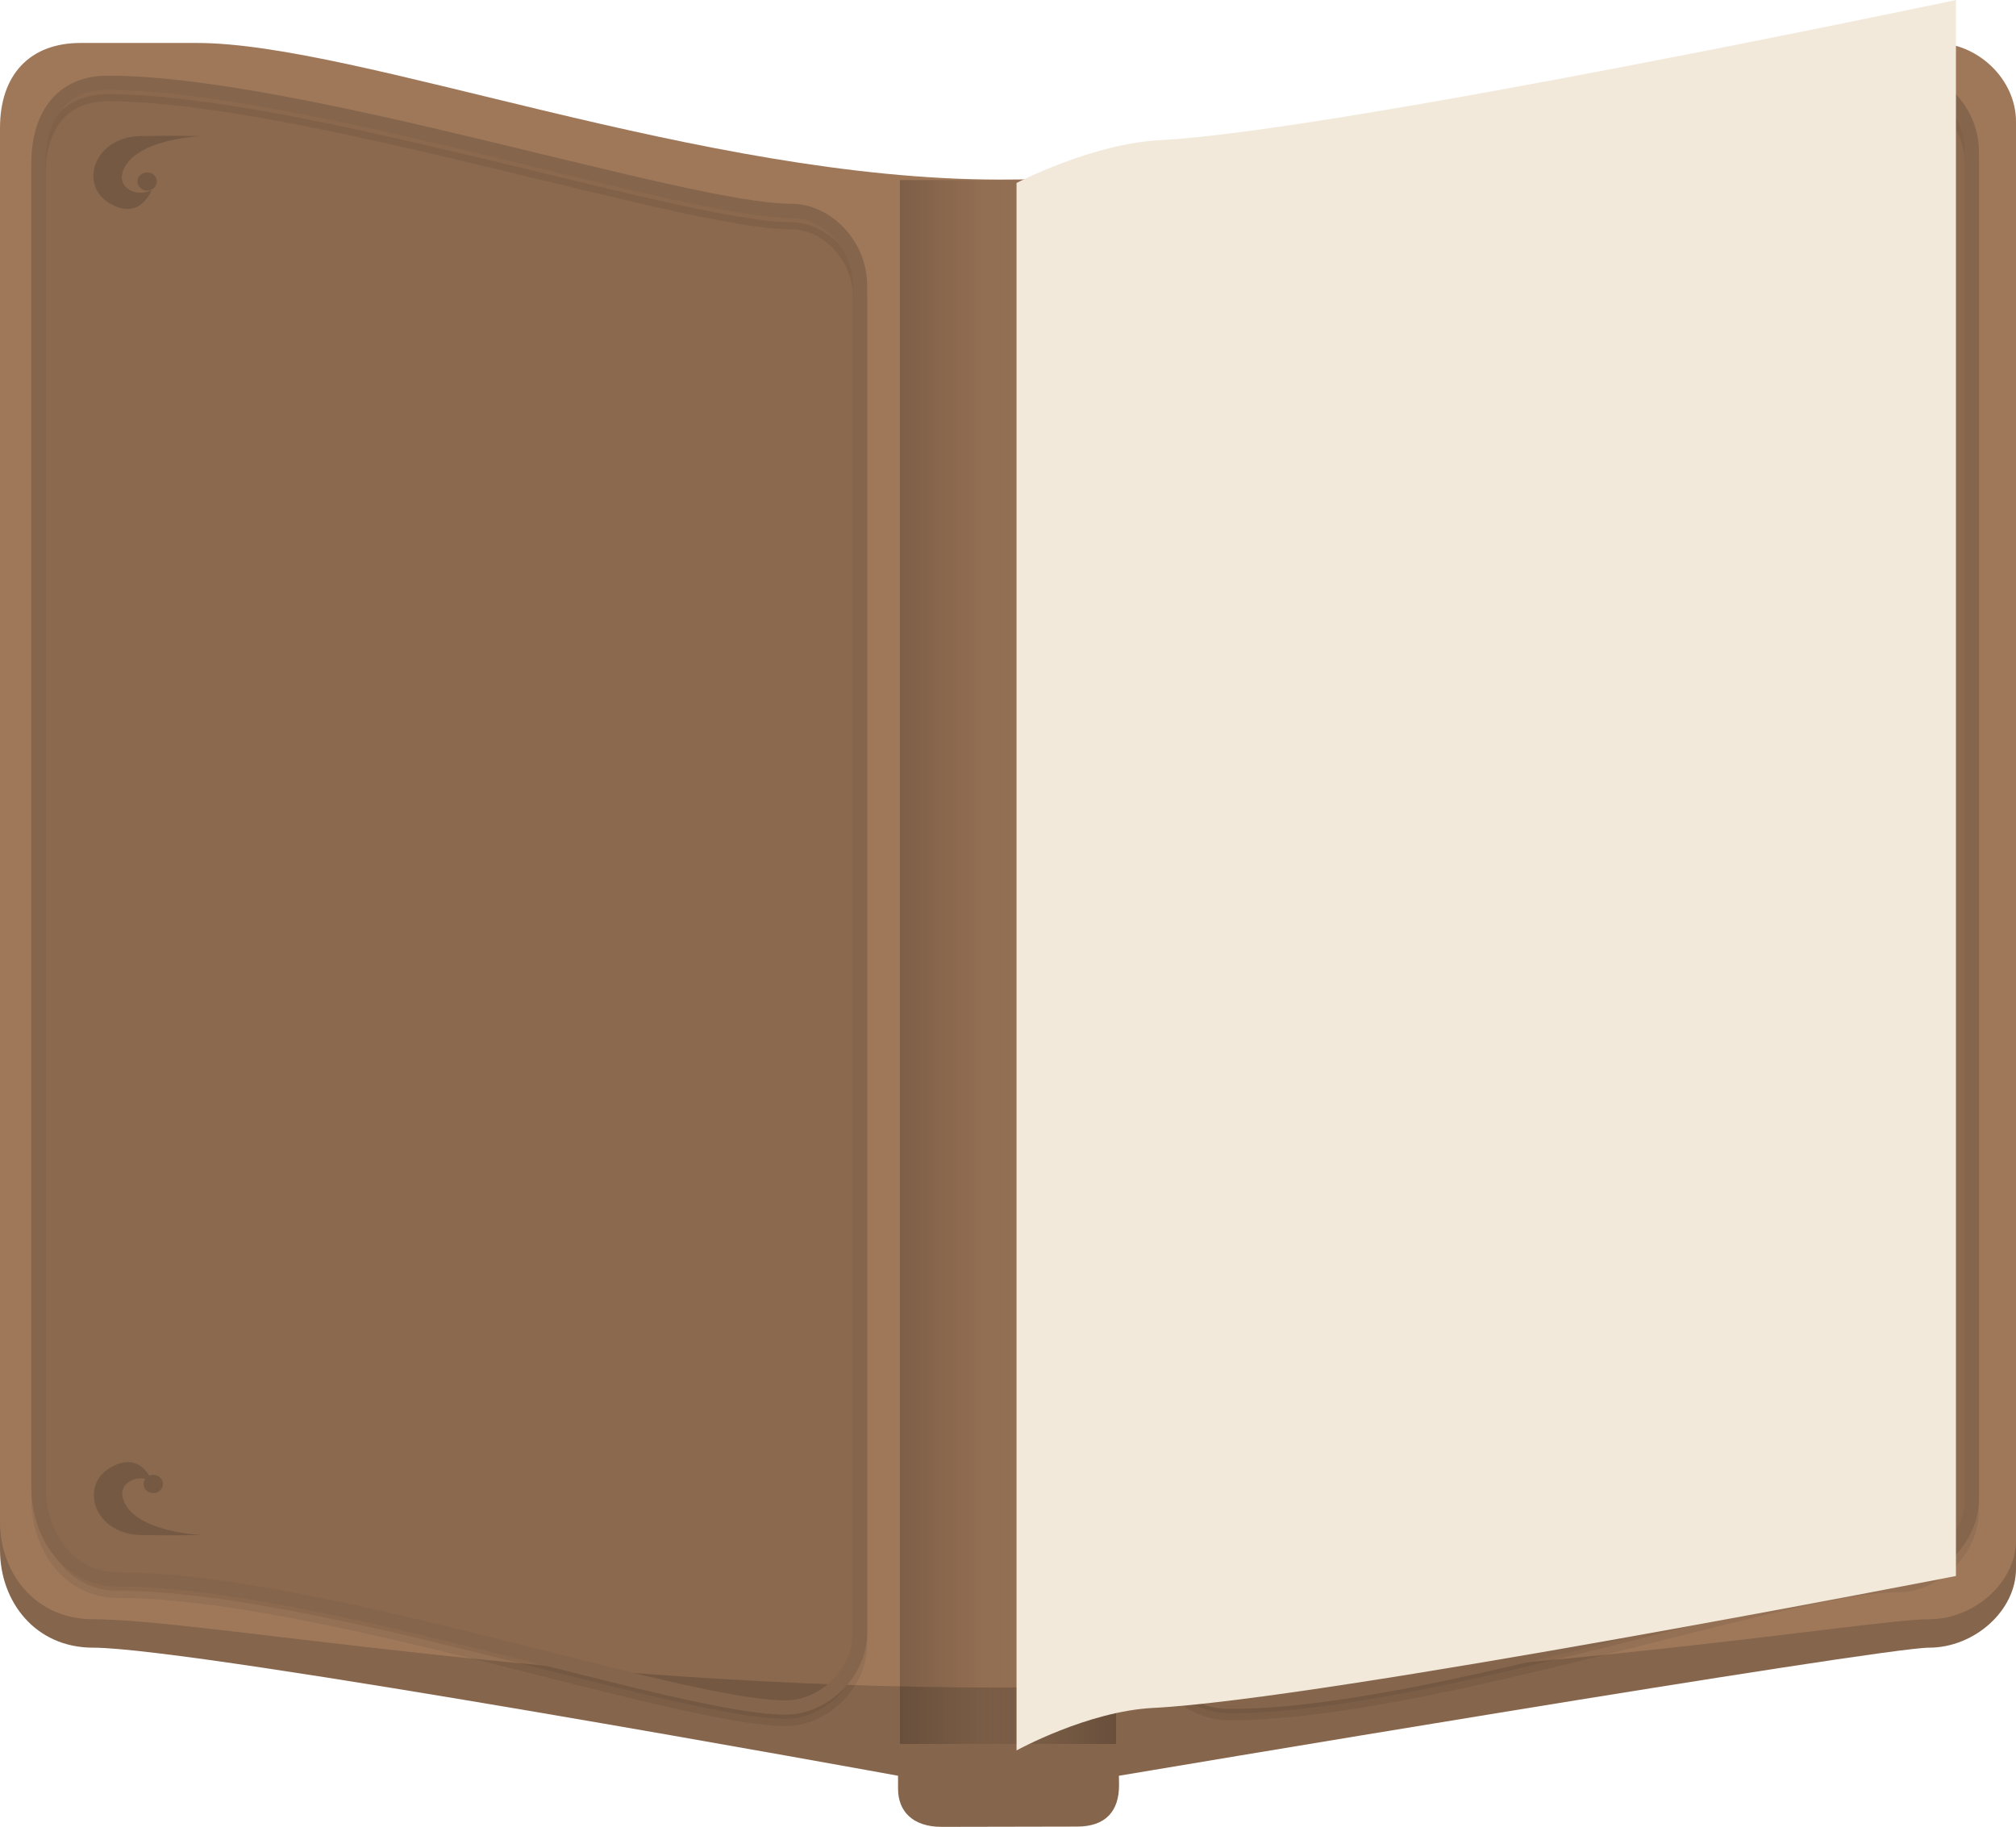 <svg version="1.1" xmlns="http://www.w3.org/2000/svg" xmlns:xlink="http://www.w3.org/1999/xlink" width="354.45" height="321.245" viewBox="0,0,354.45,321.245"><defs><linearGradient x1="221" y1="183.503" x2="244.66" y2="183.503" gradientUnits="userSpaceOnUse" id="color-1"><stop offset="0" stop-color="#000000" stop-opacity="0.212"/><stop offset="1" stop-color="#000000" stop-opacity="0"/></linearGradient><linearGradient x1="259" y1="183.503" x2="235.34" y2="183.503" gradientUnits="userSpaceOnUse" id="color-2"><stop offset="0" stop-color="#000000" stop-opacity="0.212"/><stop offset="1" stop-color="#000000" stop-opacity="0"/></linearGradient></defs><g transform="translate(-62.775,-14.334)"><g data-paper-data="{&quot;isPaintingLayer&quot;:true}" fill-rule="nonzero" stroke-linecap="butt" stroke-linejoin="miter" stroke-miterlimit="10" stroke-dasharray="" stroke-dashoffset="0" style="mix-blend-mode: normal"><path d="M62.775,286.869c0,-29.905 0,-194.254 0,-245.031c0,-9.436 5.316,-14.95 14.159,-14.95c18.996,0 82.776,27.027 161.565,27.027c84.176,0 153.331,-27.027 164.568,-27.027c7.39,0 14.159,6.337 14.159,13.846c0,28.3 0,202.15 0,249.446c0,7.432 -7.367,13.892 -15.262,13.892c-8.662,0 -142.463,22.523 -142.463,22.523c0,0 0.019,0.47 0.022,1.628c0.012,4.643 -2.396,7.3 -7.356,7.31c-7.617,0.014 -19.468,0.041 -23.832,0.047c-5.075,0.007 -7.667,-2.736 -7.667,-6.685c0,-1.329 0,-2.299 0,-2.299c0,0 -123.31,-22.523 -141.526,-22.523c-10.157,0 -16.366,-8.081 -16.366,-17.204z" fill="#85654c" stroke="none" stroke-width="0"/><path d="M62.775,281.869c0,-29.905 0,-194.254 0,-245.031c0,-9.436 5.316,-14.95 14.159,-14.95c4.155,0 11.172,0 20.424,0c28.463,0 88.592,24.024 141.141,24.024c70.414,0 105.55,-24.024 142.643,-24.024c11.311,0 19.033,0 21.925,0c7.39,0 14.159,6.337 14.159,13.846c0,28.3 0,202.15 0,249.446c0,7.432 -7.367,13.892 -15.262,13.892c-11.353,0 -79.951,12.012 -163.464,12.012c-77.438,0 -139.775,-12.012 -159.357,-12.012c-10.157,0 -16.366,-8.081 -16.366,-17.204z" fill="#9f785a" stroke="none" stroke-width="0"/><path d="M265.007,299.261c0,-28.395 0,-184.443 0,-232.655c0,-8.96 4.557,-14.195 12.137,-14.195c33.682,0 101.538,-22.523 120.186,-22.523c6.335,0 12.137,6.017 12.137,13.147c0,26.871 0,191.94 0,236.847c0,7.057 -6.316,13.191 -13.084,13.191c-18.757,0 -82.457,22.523 -117.347,22.523c-8.707,0 -14.03,-7.673 -14.03,-16.335z" fill-opacity="0.067" fill="#000000" stroke-opacity="0.067" stroke="#000000" stroke-width="2.5"/><path d="M265.007,297.261c0,-28.395 0,-184.443 0,-232.655c0,-8.96 4.557,-14.195 12.137,-14.195c33.682,0 101.538,-22.523 120.186,-22.523c6.335,0 12.137,6.017 12.137,13.147c0,26.871 0,191.94 0,236.847c0,7.057 -6.316,13.191 -13.084,13.191c-18.757,0 -82.457,22.523 -117.347,22.523c-8.707,0 -14.03,-7.673 -14.03,-16.335z" fill-opacity="0.067" fill="#000000" stroke="#85654c" stroke-width="2.5"/><path d="M69.532,277.738c0,-28.395 0,-184.443 0,-232.655c0,-8.96 4.557,-14.195 12.137,-14.195c33.682,0 101.538,22.523 120.186,22.523c6.335,0 12.137,6.017 12.137,13.147c0,26.871 0,191.94 0,236.847c0,7.057 -6.316,13.191 -13.084,13.191c-18.757,0 -82.457,-22.523 -117.347,-22.523c-8.707,0 -14.03,-7.673 -14.03,-16.335z" fill-opacity="0.067" fill="#000000" stroke-opacity="0.067" stroke="#000000" stroke-width="2.5"/><path d="M69.532,275.738c0,-28.395 0,-184.443 0,-232.655c0,-8.96 4.557,-14.195 12.137,-14.195c33.682,0 101.538,22.523 120.186,22.523c6.335,0 12.137,6.017 12.137,13.147c0,26.871 0,191.94 0,236.847c0,7.057 -6.316,13.191 -13.084,13.191c-18.757,0 -82.457,-22.523 -117.347,-22.523c-8.707,0 -14.03,-7.673 -14.03,-16.335z" fill-opacity="0.067" fill="#000000" stroke="#85654c" stroke-width="2.5"/><path d="M221,321.003v-275h23.66v275z" fill="url(#color-1)" stroke="none" stroke-width="0"/><path d="M235.34,321.003v-275h23.66v275z" data-paper-data="{&quot;index&quot;:null}" fill="url(#color-2)" stroke="none" stroke-width="0"/><path d="M381.891,283.599c0,0 11.523,-0.429 13.75,-6c0.907,-2.347 -0.778,-3.662 -2.432,-3.926c-1.293,-0.206 -2.568,0.426 -2.568,0.426c0,0 2.135,-5.709 7.66,-2.151c5.115,3.293 2.361,11.496 -5.66,11.651c-5.395,0.104 -10.75,0 -10.75,0z" fill="#755943" stroke="none" stroke-width="0"/><path d="M393.141,275.618c0,0.884 -0.761,1.6 -1.7,1.6c-0.939,0 -1.7,-0.716 -1.7,-1.6c0,-0.884 0.761,-1.6 1.7,-1.6c0.939,0 1.7,0.716 1.7,1.6z" fill="#755943" stroke="none" stroke-width="0"/><path d="M87.526,284.266c-8.021,-0.155 -10.775,-8.358 -5.66,-11.651c5.525,-3.557 7.66,2.151 7.66,2.151c0,0 -1.274,-0.632 -2.568,-0.426c-1.654,0.263 -3.339,1.578 -2.432,3.926c2.227,5.571 13.75,6 13.75,6c0,0 -5.355,0.104 -10.75,0z" data-paper-data="{&quot;index&quot;:null}" fill="#755943" stroke="none" stroke-width="0"/><path d="M89.726,273.685c0.939,0 1.7,0.716 1.7,1.6c0,0.884 -0.761,1.6 -1.7,1.6c-0.939,0 -1.7,-0.716 -1.7,-1.6c0,-0.884 0.761,-1.6 1.7,-1.6z" data-paper-data="{&quot;index&quot;:null}" fill="#755943" stroke="none" stroke-width="0"/><path d="M392.557,36.928c8.021,0.155 10.775,8.358 5.66,11.651c-5.525,3.557 -7.66,-2.151 -7.66,-2.151c0,0 1.274,0.632 2.568,0.426c1.654,-0.263 3.339,-1.578 2.432,-3.926c-2.227,-5.571 -13.75,-6 -13.75,-6c0,0 5.355,-0.104 10.75,0z" data-paper-data="{&quot;index&quot;:null}" fill="#755943" stroke="none" stroke-width="0"/><path d="M391.357,46.509c-0.939,0 -1.7,-0.716 -1.7,-1.6c0,-0.884 0.761,-1.6 1.7,-1.6c0.939,0 1.7,0.716 1.7,1.6c0,0.884 -0.761,1.6 -1.7,1.6z" data-paper-data="{&quot;index&quot;:null}" fill="#755943" stroke="none" stroke-width="0"/><path d="M98.193,38.261c0,0 -11.523,0.429 -13.75,6c-0.907,2.347 0.778,3.662 2.432,3.926c1.293,0.206 2.568,-0.426 2.568,-0.426c0,0 -2.135,5.709 -7.66,2.151c-5.115,-3.293 -2.361,-11.496 5.66,-11.651c5.395,-0.104 10.75,0 10.75,0z" data-paper-data="{&quot;index&quot;:null}" fill="#755943" stroke="none" stroke-width="0"/><path d="M86.943,46.242c0,-0.884 0.761,-1.6 1.7,-1.6c0.939,0 1.7,0.716 1.7,1.6c0,0.884 -0.761,1.6 -1.7,1.6c-0.939,0 -1.7,-0.716 -1.7,-1.6z" data-paper-data="{&quot;index&quot;:null}" fill="#755943" stroke="none" stroke-width="0"/><path d="M241.502,322.142v-275.63c0,0 13.235,-6.932 25.321,-7.542c30.462,-1.537 139.844,-24.635 139.844,-24.635v277.132c0,0 -111.073,21.682 -141.125,23.198c-11.571,0.584 -24.04,7.478 -24.04,7.478z" fill="#f2e9da" stroke="none" stroke-width="0"/></g></g></svg>